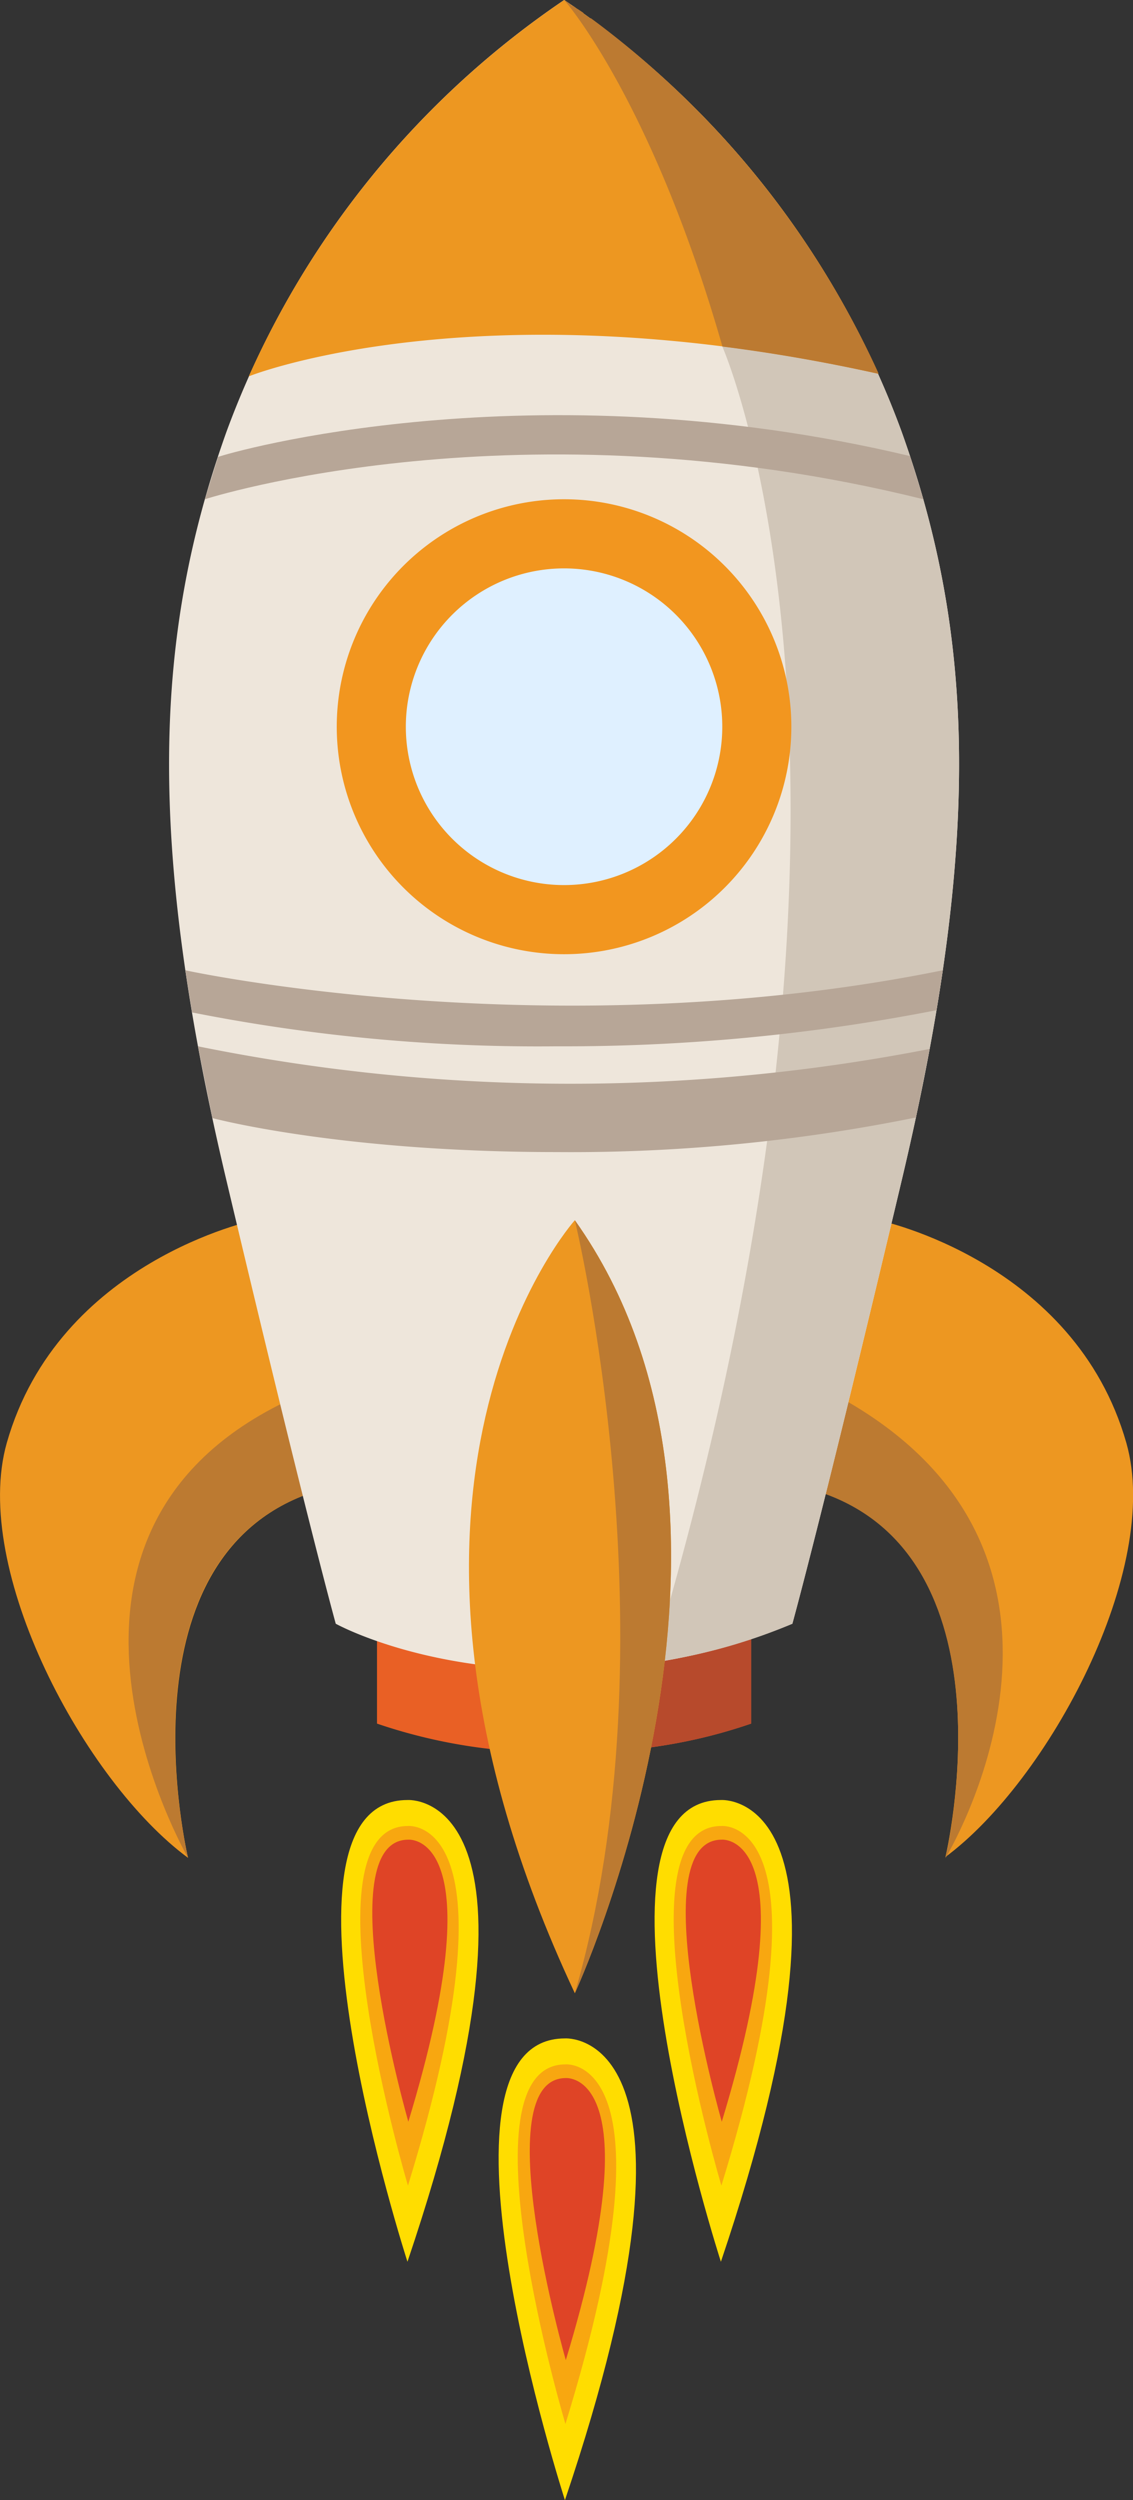 <svg xmlns="http://www.w3.org/2000/svg" viewBox="0 0 90.37 199.26"><rect x="0" y="0" width="90.37" height="199.26" fill="#333333" stroke="none"/><defs><style>.cls-1{fill:#fd0;}.cls-2{fill:#f8a710;}.cls-3{fill:#df4426;}.cls-4{fill:#ed9721;}.cls-5{fill:#bc7a31;}.cls-6{fill:#e96025;}.cls-7{fill:#b74a2c;}.cls-8{fill:#eee6db;}.cls-9{fill:#d1c6b8;}.cls-10{fill:#b7a697;}.cls-11{fill:#f2961f;}.cls-12{fill:#dff0ff;}</style></defs><title>Ресурс 4</title><g id="Слой_2" data-name="Слой 2"><g id="Objects"><path class="cls-1" d="M32.5,180.26s-11.9-36.8,0-36.8C32.5,143.46,45.25,142.52,32.5,180.26Z"/><path class="cls-2" d="M32.54,174.19s-8.56-28.66,0-28.66C32.54,145.53,41.64,144.64,32.54,174.19Z"/><path class="cls-3" d="M32.57,169.1s-6.47-22.48,0-22.48C32.57,146.62,39.59,146,32.57,169.1Z"/><path class="cls-1" d="M57.5,180.26s-11.9-36.8,0-36.8C57.5,143.46,70.25,142.52,57.5,180.26Z"/><path class="cls-2" d="M57.54,174.19s-8.56-28.66,0-28.66C57.54,145.53,66.64,144.64,57.54,174.19Z"/><path class="cls-3" d="M57.57,169.1s-6.47-22.48,0-22.48C57.57,146.62,64.59,146,57.57,169.1Z"/><path class="cls-1" d="M45.06,199.26s-11.9-36.8,0-36.8C45.06,162.46,57.81,161.52,45.06,199.26Z"/><path class="cls-2" d="M45.1,193.19s-8.56-28.66,0-28.66C45.1,164.53,54.21,163.64,45.1,193.19Z"/><path class="cls-3" d="M45.13,188.1s-6.47-22.48,0-22.48C45.13,165.62,52.15,165,45.13,188.1Z"/><path class="cls-4" d="M20.3,97.25S4.67,100.5.54,115C-2.32,125.09,6.75,142,15,148.07c0,0-5.86-24.47,10.56-29.34Z"/><path class="cls-5" d="M22.7,111.75h1.12l1.7,7C9.1,123.6,15,148.07,15,148.07S.28,122.66,22.7,111.75Z"/><path class="cls-4" d="M70.08,97.25S85.71,100.5,89.84,115c2.86,10.06-6.22,26.92-14.43,33,0,0,5.86-24.47-10.55-29.34Z"/><path class="cls-5" d="M67.67,111.75H66.55l-1.69,7c16.41,4.87,10.55,29.34,10.55,29.34S89.73,124.6,67.67,111.75Z"/><path class="cls-6" d="M59.91,128.65c-4.6,2-13,3-14.92,3.17-1.87-.19-10.31-1.14-14.92-3.17v8.72a43,43,0,0,0,14.54,2.29h.77a42.88,42.88,0,0,0,14.53-2.29Z"/><path class="cls-7" d="M59.91,137.37v-8.72a20.92,20.92,0,0,1-2.09.77l-6.24,3.08-2.11,7A40.26,40.26,0,0,0,59.91,137.37Z"/><path class="cls-8" d="M71.92,34.42A71.21,71.21,0,0,0,45,0,71.21,71.21,0,0,0,18.06,34.42c-5.77,16.14-6.42,32.58,0,59.66s8.72,35.33,8.72,35.33,6.58,3.67,17.6,3.67a48.33,48.33,0,0,0,18.82-3.67s2.3-8.26,8.72-35.33S77.7,50.56,71.92,34.42Z"/><polygon class="cls-9" points="57.61 27.61 57.62 27.61 57.61 27.61 57.61 27.61"/><path class="cls-9" d="M52,132.5a44.33,44.33,0,0,0,11.2-3.09s2.3-8.26,8.72-35.33,5.78-43.52,0-59.66A66.94,66.94,0,0,0,69,27.61H57.61C57.65,27.7,73,62.37,52,132.5Z"/><path class="cls-10" d="M44.4,91.82c-16.8,0-26.77-2.53-27.46-2.71l-1.15-5.72a149.36,149.36,0,0,0,58.36.21l-1.09,5.46A138.19,138.19,0,0,1,44.4,91.82Z"/><path class="cls-10" d="M44.4,83.39a142,142,0,0,1-29.08-2.7l-.54-3.36c.25.06,29.32,6.31,60.42,0l-.5,3.18A154.14,154.14,0,0,1,44.4,83.39Z"/><path class="cls-10" d="M73.65,39.79c-32.28-8-57.1-.07-57.31,0l1.05-3.37c.88-.34,24.9-7.28,55.2-.07Z"/><path class="cls-11" d="M63.12,57.92A18.13,18.13,0,1,1,45,39.79,18.13,18.13,0,0,1,63.12,57.92Z"/><path class="cls-12" d="M57.61,57.92A12.62,12.62,0,1,1,45,45.3,12.62,12.62,0,0,1,57.61,57.92Z"/><path class="cls-4" d="M70.06,29.79A71.34,71.34,0,0,0,45,0,71.41,71.41,0,0,0,19.84,30C19.93,29.94,38.36,22.7,70.06,29.79Z"/><path class="cls-5" d="M57.62,27.62c3.89.49,8,1.19,12.44,2.17l0-.06A72.63,72.63,0,0,0,47.68,1.86l0,0-.54-.4-.06,0-.47-.33L46.5,1,46.11.74,46,.68,45.72.47l-.08,0L45.41.27,45.34.22l-.16-.1h0L45,0l0,0s6.95,7.83,12.62,27.61Z"/><polygon class="cls-5" points="57.61 27.61 57.61 27.61 57.61 27.61 57.61 27.61"/><path class="cls-4" d="M45.85,97.25s-19,21.14,0,61.61C45.85,158.86,63.12,121.54,45.85,97.25Z"/><path class="cls-5" d="M45.85,158.86s17.27-37.32,0-61.61C45.85,97.25,54,130.82,45.85,158.86Z"/></g></g></svg>